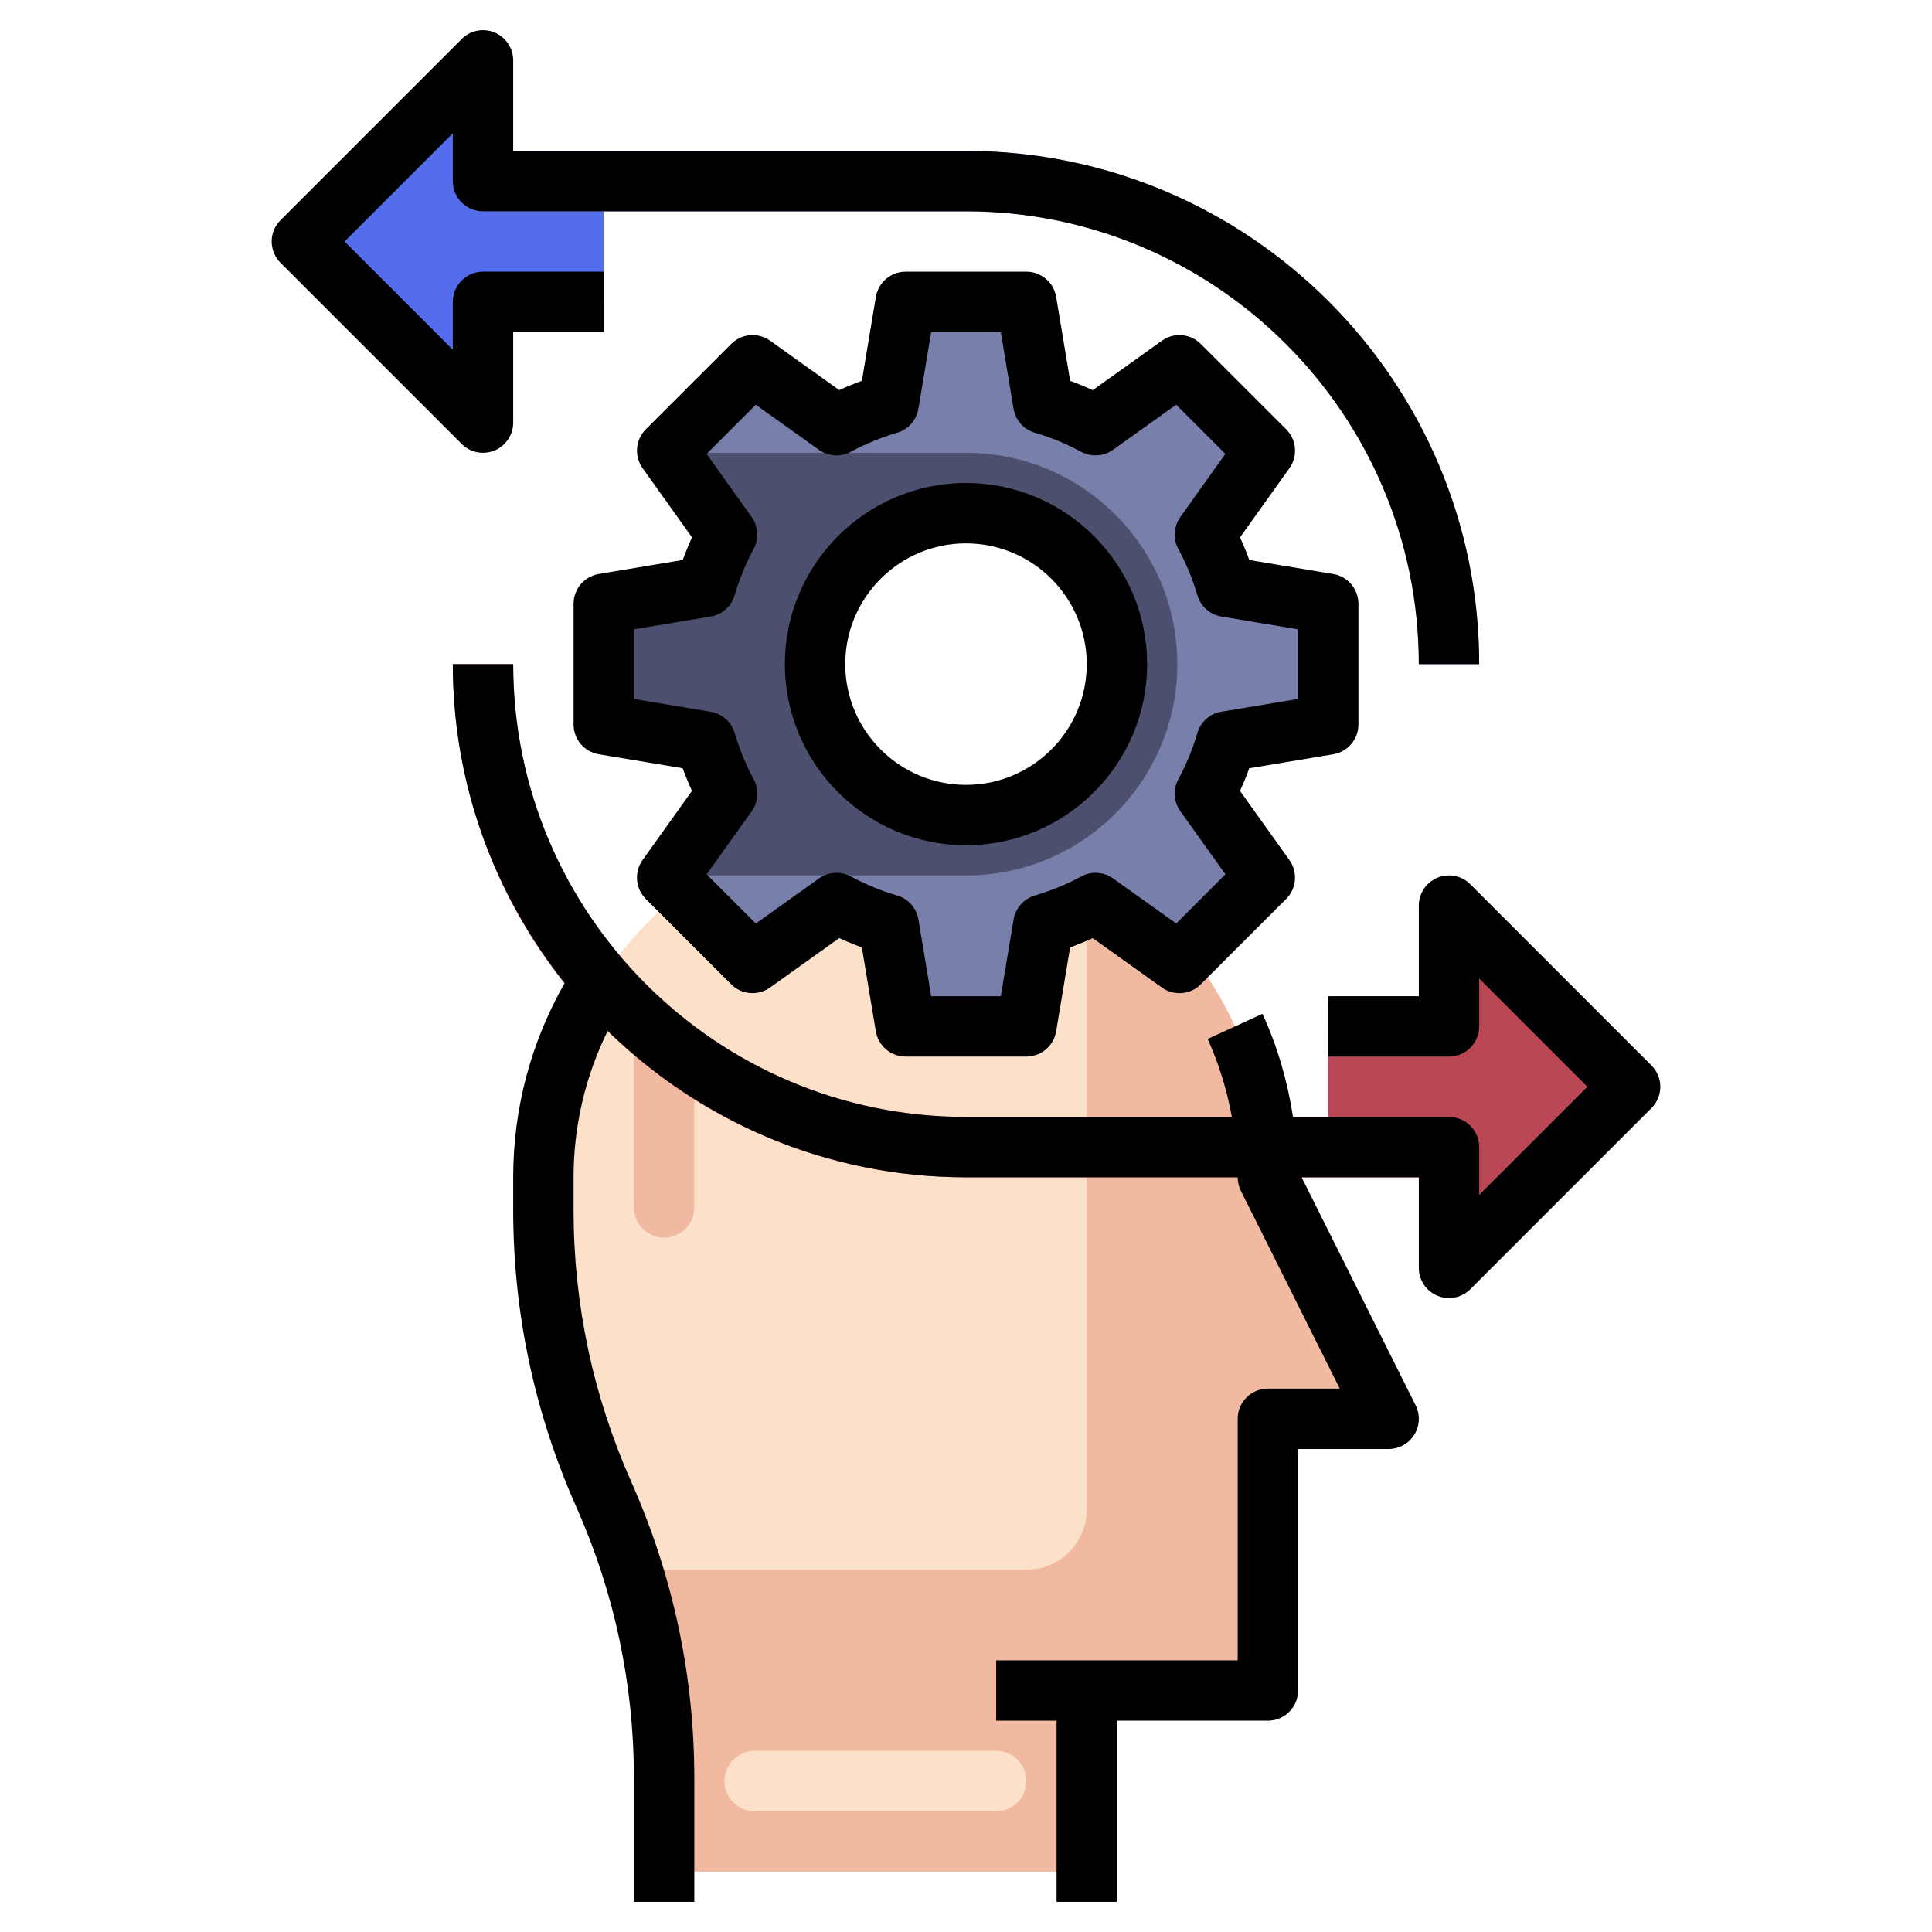 <svg id="Layer_3" enable-background="new 0 0 64 64" height="512" viewBox="0 0 64 64" width="512" xmlns="http://www.w3.org/2000/svg"><g><path d="m22 62v-3.076c0-3.247-.681-6.457-2-9.424-1.319-2.967-2-6.178-2-9.424v-1.076c0-6.627 5.373-12 12-12 6.627 0 12 5.373 12 12l4 8h-4v9h-6v6" fill="#f2b9a1"/><path d="m36 28.618c-1.766-1.023-3.812-1.618-6-1.618-6.627 0-12 5.373-12 12v1.076c0 3.247.681 6.457 2 9.424.363.816.672 1.652.937 2.5h13.063c1.105 0 2-.895 2-2z" fill="#fbe1ca"/><path d="m22 41c-.552 0-1-.448-1-1v-5c0-.552.448-1 1-1 .552 0 1 .448 1 1v5c0 .552-.448 1-1 1z" fill="#f2b9a1"/><path d="m33 58h-8c-.552 0-1 .448-1 1 0 .552.448 1 1 1h8c.552 0 1-.448 1-1 0-.552-.448-1-1-1z" fill="#fbe1ca"/><path d="m44 38h4v4l6-6-6-6v4h-4" fill="#ba4753"/><path d="m44 24v-4l-3.375-.563c-.179-.604-.416-1.184-.711-1.728l1.986-2.781-2.829-2.828-2.781 1.986c-.544-.296-1.124-.532-1.728-.711l-.562-3.375h-4l-.563 3.375c-.604.179-1.184.416-1.728.711l-2.78-1.986-2.828 2.828 1.986 2.781c-.296.544-.532 1.124-.711 1.728l-3.376.563v4l3.375.563c.179.604.416 1.184.711 1.728l-1.986 2.781 2.828 2.828 2.781-1.986c.544.296 1.124.532 1.728.711l.563 3.375h4l.563-3.375c.604-.179 1.184-.416 1.728-.711l2.781 1.986 2.828-2.828-1.986-2.781c.296-.544.532-1.124.711-1.728zm-12 3c-2.761 0-5-2.239-5-5s2.239-5 5-5 5 2.239 5 5-2.239 5-5 5z" fill="#787faa"/><path d="m32 15h-9.849l1.935 2.709c-.296.544-.532 1.124-.711 1.728l-3.375.563v4l3.375.563c.179.604.416 1.184.711 1.728l-1.935 2.709h9.849c3.866 0 7-3.134 7-7s-3.134-7-7-7zm0 12c-2.761 0-5-2.239-5-5s2.239-5 5-5 5 2.239 5 5-2.239 5-5 5z" fill="#4c506e"/><path d="m48 39h-16c-9.374 0-17-7.626-17-17h2c0 8.271 6.729 15 15 15h16z" fill="#e1656e"/><path d="m20 6h-4v-4l-6 6 6 6v-4h4" fill="#546ded"/><path d="m16 5h16c9.374 0 17 7.626 17 17h-2c0-8.271-6.729-15-15-15h-16z" fill="#7fa3f8"/><path d="m19.835 19.014c-.481.08-.835.497-.835.986v4c0 .489.354.906.835.986l2.78.463c.093.256.196.506.308.749l-1.637 2.292c-.284.397-.239.942.107 1.288l2.828 2.828c.345.346.89.391 1.288.107l2.292-1.637c.243.112.493.214.749.308l.463 2.78c.081.482.498.836.987.836h4c.489 0 .906-.354.986-.835l.463-2.78c.256-.093.506-.196.749-.308l2.291 1.637c.397.284.944.239 1.288-.107l2.829-2.828c.346-.346.391-.89.107-1.288l-1.637-2.292c.112-.243.214-.493.308-.749l2.78-.463c.482-.081.836-.498.836-.987v-4c0-.489-.354-.906-.835-.986l-2.78-.463c-.093-.256-.196-.506-.308-.749l1.637-2.292c.284-.398.239-.942-.107-1.288l-2.829-2.828c-.344-.346-.891-.391-1.288-.107l-2.291 1.637c-.243-.112-.493-.214-.749-.308l-.463-2.78c-.081-.482-.498-.836-.987-.836h-4c-.489 0-.906.354-.986.835l-.463 2.78c-.256.093-.506.196-.749.308l-2.292-1.637c-.398-.284-.943-.239-1.288.107l-2.828 2.828c-.346.346-.391.891-.107 1.288l1.637 2.292c-.112.243-.214.493-.308.749zm5.065-1.886-1.494-2.091 1.63-1.63 2.091 1.494c.311.222.722.247 1.058.065.474-.257.99-.469 1.535-.631.367-.109.639-.417.702-.794l.425-2.541h2.306l.423 2.54c.063.377.335.686.702.794.545.162 1.062.374 1.535.631.337.182.747.157 1.058-.065l2.091-1.494 1.63 1.63-1.492 2.092c-.222.311-.248.722-.065 1.058.257.474.469.99.631 1.535.109.367.417.639.794.702l2.54.424v2.306l-2.54.423c-.377.063-.686.335-.794.702-.162.545-.374 1.062-.631 1.535-.183.336-.157.747.065 1.058l1.494 2.091-1.63 1.63-2.092-1.492c-.312-.222-.721-.248-1.058-.065-.474.257-.99.469-1.535.631-.367.109-.639.417-.702.794l-.424 2.54h-2.306l-.423-2.54c-.063-.377-.335-.686-.702-.794-.545-.162-1.062-.374-1.535-.631-.336-.183-.747-.157-1.058.065l-2.091 1.494-1.63-1.63 1.494-2.091c.222-.311.248-.722.065-1.058-.257-.474-.469-.99-.631-1.535-.109-.367-.417-.639-.794-.702l-2.542-.425v-2.306l2.54-.423c.377-.063.686-.335.794-.702.162-.545.374-1.062.631-1.535.183-.336.158-.748-.065-1.059z"/><path d="m32 28c3.309 0 6-2.691 6-6s-2.691-6-6-6-6 2.691-6 6 2.691 6 6 6zm0-10c2.206 0 4 1.794 4 4s-1.794 4-4 4-4-1.794-4-4 1.794-4 4-4z"/><path d="m15.293 14.707c.286.286.715.371 1.09.217.373-.155.617-.52.617-.924v-3h3v-2h-4c-.552 0-1 .448-1 1v1.586l-3.586-3.586 3.586-3.586v1.586c0 .552.448 1 1 1h16c8.271 0 15 6.729 15 15h2c0-9.374-7.626-17-17-17h-15v-3c0-.404-.244-.769-.617-.924-.375-.155-.804-.07-1.09.217l-6 6c-.391.391-.391 1.023 0 1.414z"/><path d="m47.617 29.076c-.373.155-.617.52-.617.924v3h-3v2h4c.552 0 1-.448 1-1v-1.586l3.586 3.586-3.586 3.586v-1.586c0-.552-.448-1-1-1h-5.167c-.182-1.177-.51-2.323-1.012-3.417l-1.817.834c.38.83.64 1.695.803 2.583h-8.807c-8.271 0-15-6.729-15-15h-2c0 3.993 1.393 7.661 3.705 10.565-1.116 1.955-1.705 4.161-1.705 6.435v1.076c0 3.409.702 6.716 2.086 9.831 1.27 2.856 1.914 5.89 1.914 9.017v4.076h2v-4.076c0-3.409-.702-6.716-2.086-9.831-1.27-2.856-1.914-5.89-1.914-9.017v-1.076c0-1.698.391-3.35 1.131-4.852 3.066 2.997 7.253 4.852 11.869 4.852h9c0 .155.036.309.105.447l3.277 6.553h-2.382c-.552 0-1 .448-1 1v8h-8v2h2v6h2v-6h5c.552 0 1-.448 1-1v-8h3c.347 0 .668-.18.851-.474.182-.295.199-.663.044-.973l-3.777-7.553h3.882v3c0 .404.244.769.617.924.124.051.254.076.383.076.26 0 .516-.102.707-.293l6-6c.391-.391.391-1.023 0-1.414l-6-6c-.287-.287-.716-.373-1.09-.217z"/></g></svg>